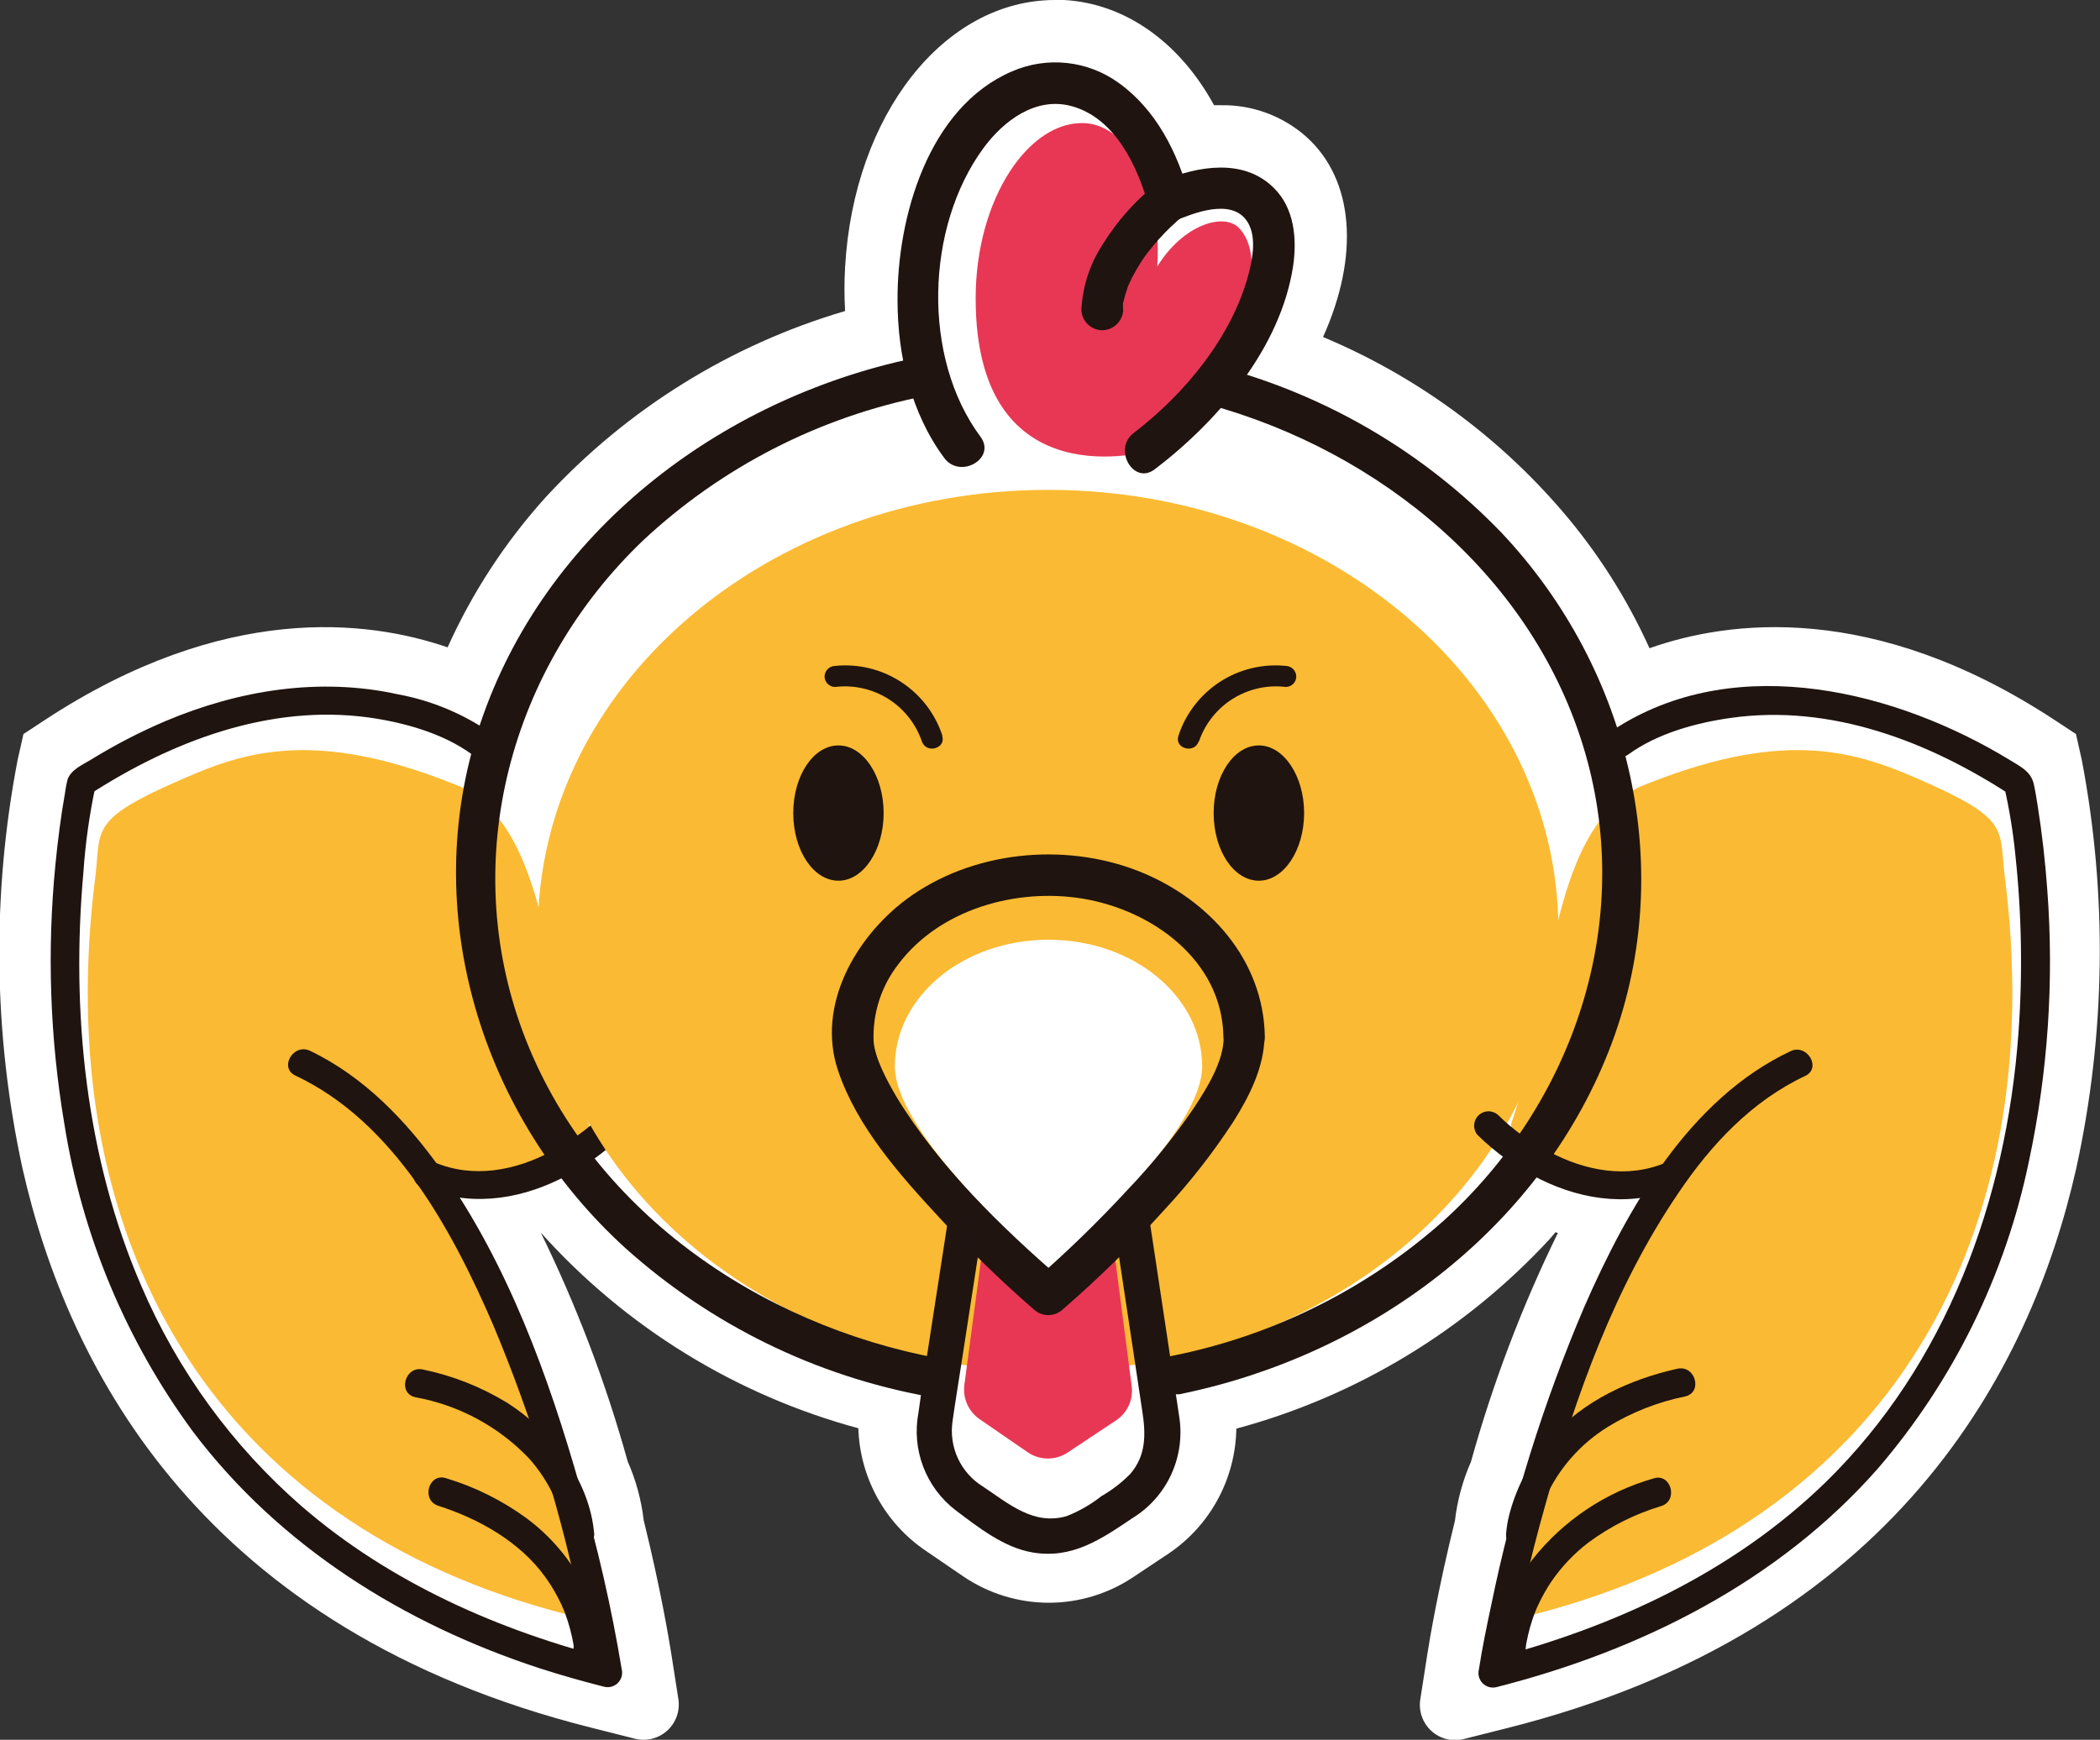 <svg width="502" height="416" viewBox="0 0 502 416" fill="none" xmlns="http://www.w3.org/2000/svg">
<rect x="0" y="0" width="502" height="416" fill="#333333" stroke="none"/>
<g clip-path="url(#clip0_45_7334)">
<path d="M497.637 181.662L496.253 175.517L491.013 172.074C447.807 143.749 413.255 148.301 394.306 155.001C388.965 143.173 381.971 132.166 373.534 122.309C357.953 104.126 338.345 89.838 316.271 80.585C325.019 61.155 323.726 43.019 312.278 32.714C306.631 27.703 299.305 25.005 291.76 25.16H290.213C281.997 10.096 268.979 0.832 254.392 0H252.223C225.68 0 204.1 27.424 202.023 63.812C201.815 67.328 201.815 70.853 202.023 74.37C174.588 82.443 149.858 97.823 130.473 118.867C120.823 129.542 112.902 141.664 107.001 154.793C87.913 148.208 53.615 144.05 10.847 172.074L5.608 175.517L4.223 181.662C-2.002 214.012 -1.602 247.291 5.4 279.482C16.294 327.583 48.699 389.824 141.344 413.112L151.777 415.746C153.126 416.087 154.539 416.088 155.889 415.749C157.239 415.41 158.484 414.741 159.512 413.803C160.541 412.865 161.322 411.686 161.784 410.372C162.247 409.058 162.377 407.65 162.163 406.273L160.501 395.623C159.901 391.857 157.87 379.658 153.877 363.532C153.31 358.669 152.019 353.919 150.046 349.439C144.815 330.603 137.862 312.289 129.273 294.73C149.528 317.342 175.895 333.592 205.185 341.515C205.366 347.353 206.934 353.064 209.76 358.175C212.585 363.285 216.587 367.648 221.434 370.902L230.158 376.863C236.216 381.01 243.383 383.232 250.723 383.239C257.942 383.235 264.996 381.08 270.987 377.048L279.389 371.457C284.28 368.148 288.303 363.707 291.116 358.511C293.928 353.314 295.447 347.516 295.545 341.607C324.287 333.855 350.257 318.135 370.464 296.255L371.849 294.638L372.403 294.823C363.818 312.383 356.864 330.696 351.63 349.531C349.657 354.011 348.366 358.762 347.799 363.625C343.806 379.797 341.752 391.949 341.175 395.715L339.513 406.366C339.301 407.74 339.431 409.145 339.892 410.457C340.354 411.768 341.132 412.945 342.158 413.883C343.184 414.821 344.425 415.49 345.772 415.831C347.118 416.172 348.528 416.175 349.876 415.838L360.309 413.204C452.954 389.916 485.382 327.722 496.276 279.574C503.351 247.366 503.815 214.055 497.637 181.662Z" fill="white"/>
<path d="M14.102 233.344C14.541 264.65 21.373 296.417 37.437 323.448C59.779 361.153 97.977 384.094 139.729 394.676C140.282 394.818 140.861 394.814 141.412 394.664C141.962 394.514 142.463 394.223 142.867 393.819C143.27 393.415 143.561 392.913 143.711 392.363C143.861 391.812 143.865 391.231 143.722 390.679C142.961 385.735 141.945 380.814 140.906 375.916C136.132 352.656 129.026 329.939 119.696 308.107C116.101 299.696 111.929 291.544 107.209 283.71C120.573 285.35 134.605 278.766 143.999 269.27C144.415 268.87 144.712 268.363 144.859 267.804C145.005 267.246 144.996 266.658 144.83 266.105L143.976 263.61L114.918 180.438C114.487 179.298 113.824 178.261 112.969 177.394C112.114 176.526 111.088 175.848 109.956 175.401C104.234 172.362 98.087 170.205 91.722 169.001C81.038 166.957 70.054 167.059 59.409 169.302C52.454 170.762 45.67 172.945 39.168 175.817C35.169 177.553 31.263 179.496 27.466 181.639C25.504 182.748 23.565 183.949 21.65 185.128C20.172 186.075 18.58 186.768 17.864 188.385C16.698 192.704 15.986 197.133 15.741 201.6C14.454 212.13 13.906 222.738 14.102 233.344Z" fill="white"/>
<path d="M136.059 386.174C146.053 388.715 125.766 316.424 106.332 284.726C123.781 286.852 142.083 272.482 140.745 268.554C130.543 239.328 132.32 199.706 110.417 188.247C76.604 174.292 59.409 179.329 44.084 186.075C21.003 196.009 24.235 198.204 22.78 209.71C11.979 295.031 49.739 364.295 136.059 386.174Z" fill="#FBBA33"/>
<path d="M116.256 174.523C109.853 170.309 102.673 167.418 95.138 166.021C76.419 161.886 57.101 165.005 39.56 172.421C33.391 175.051 27.427 178.141 21.719 181.662C19.665 182.91 17.103 183.972 16.18 186.283C15.898 187.345 15.69 188.426 15.556 189.517C14.541 195.224 13.802 201.069 13.248 206.729C11.222 227.332 11.928 248.113 15.349 268.531C19.55 295.233 30.102 320.534 46.115 342.3C66.887 369.816 96.638 388.368 129.204 398.973C134.213 400.59 139.291 402.022 144.391 403.316C144.973 403.467 145.584 403.463 146.165 403.306C146.745 403.149 147.274 402.843 147.7 402.418C148.126 401.994 148.435 401.466 148.595 400.886C148.756 400.306 148.763 399.695 148.615 399.111C146.181 384.415 142.859 369.879 138.667 355.585C131.166 329.154 121.38 302.193 105.409 279.644C97.215 268.092 86.944 257.372 74.088 251.25C70.118 249.401 66.633 255.316 70.626 257.187C94.099 268.231 107.97 293.875 117.826 316.655C127.211 338.992 134.348 362.211 139.129 385.966C140.191 390.956 141.206 395.946 141.991 400.983L146.215 396.755C119.326 389.939 93.291 378.48 72.15 360.205C55.557 345.758 42.444 327.743 33.79 307.506C20.426 276.64 16.964 241.823 19.942 208.508C20.412 201.609 21.376 194.753 22.827 187.992L21.257 190.049C41.014 177.249 64.418 168.285 88.191 171.566C96.523 172.744 105.778 175.286 112.725 180.322C116.303 182.91 119.649 176.949 116.187 174.385L116.256 174.523Z" fill="#1F140F"/>
<path d="M144.276 396.062C144.16 392.169 143.379 388.324 141.968 384.695C138.865 376.075 133.294 368.562 125.95 363.093C120.105 358.805 113.572 355.547 106.632 353.459C102.408 352.119 100.608 358.75 104.808 360.067C114.594 363.186 124.265 368.73 130.197 376.886C131.354 378.459 132.388 380.12 133.29 381.853C133.705 382.616 134.074 383.378 134.444 384.163C134.444 384.302 134.444 384.441 134.628 384.602C134.813 385.018 134.951 385.434 135.113 385.85C136.014 388.293 136.686 390.814 137.121 393.382C137.236 394.075 137.121 393.751 137.121 393.382C137.121 393.59 137.121 393.821 137.121 394.029C137.121 394.237 137.121 394.745 137.121 395.114C137.121 395.484 137.121 395.738 137.121 396.062C137.121 396.981 137.486 397.862 138.135 398.512C138.784 399.162 139.665 399.527 140.583 399.527C141.501 399.527 142.382 399.162 143.031 398.512C143.68 397.862 144.045 396.981 144.045 396.062H144.276Z" fill="#1F140F"/>
<path d="M142.037 366.767C140.975 353.875 131.789 342.138 121.265 335.438C115.055 331.644 108.239 328.948 101.115 327.468C96.799 326.52 94.976 333.151 99.292 334.098C109.709 335.98 119.257 341.135 126.55 348.815C128.849 351.424 130.775 354.34 132.274 357.479C132.435 357.802 132.597 358.149 132.736 358.472C132.874 358.796 133.243 359.651 132.92 358.865C133.174 359.489 133.428 360.136 133.659 360.783C134.049 361.865 134.38 362.968 134.651 364.087C134.882 364.918 135.044 365.773 135.205 366.628C135.367 367.483 135.205 365.773 135.205 366.767C135.234 367.668 135.607 368.524 136.246 369.16C136.885 369.796 137.743 370.163 138.644 370.186C139.548 370.18 140.414 369.818 141.053 369.178C141.692 368.538 142.054 367.672 142.06 366.767H142.037Z" fill="#1F140F"/>
<path d="M144.046 266.475C140.436 270.044 136.294 273.03 131.767 275.323C123.204 279.944 113.025 281.839 103.839 277.911C103.056 277.499 102.148 277.397 101.293 277.624C100.438 277.85 99.7 278.39 99.223 279.135C98.784 279.913 98.666 280.832 98.894 281.695C99.123 282.559 99.68 283.298 100.447 283.756C111.548 288.515 123.227 287.175 133.913 281.908C139.474 279.2 144.557 275.603 148.962 271.257C149.519 270.598 149.809 269.753 149.774 268.89C149.738 268.027 149.38 267.209 148.769 266.598C148.159 265.987 147.342 265.628 146.48 265.593C145.617 265.557 144.773 265.847 144.115 266.405L144.046 266.475Z" fill="#1F140F"/>
<path d="M486.19 201.67C485.957 197.18 485.253 192.727 484.089 188.385C483.489 186.699 481.781 186.075 480.442 185.058C478.527 183.857 476.588 182.748 474.603 181.57C470.816 179.422 466.918 177.479 462.924 175.748C456.374 172.894 449.544 170.733 442.544 169.302C431.9 167.059 420.916 166.957 410.232 169.001C403.837 170.235 397.666 172.431 391.929 175.517C390.83 175.983 389.839 176.671 389.017 177.538C388.195 178.404 387.56 179.43 387.151 180.553C377.488 208.277 367.81 236.001 358.116 263.725L357.239 266.221C357.084 266.776 357.082 267.364 357.232 267.92C357.382 268.477 357.68 268.984 358.093 269.386C367.487 278.881 381.497 285.558 394.883 283.825C390.165 291.664 385.985 299.815 382.374 308.223C373.041 330.051 365.942 352.77 361.186 376.031C360.147 380.929 359.132 385.85 358.347 390.794C358.21 391.348 358.218 391.929 358.372 392.479C358.525 393.029 358.819 393.529 359.223 393.932C359.628 394.334 360.13 394.625 360.68 394.776C361.23 394.926 361.81 394.932 362.363 394.791C404.115 384.21 442.314 361.268 464.655 323.563C480.812 296.44 487.528 264.673 487.99 233.46C488.135 222.834 487.533 212.211 486.19 201.67Z" fill="white"/>
<path d="M479.243 209.617C477.789 198.066 480.928 195.917 457.94 185.982C442.568 179.329 425.419 174.292 391.606 188.293C369.703 199.844 371.48 239.374 361.279 268.6C359.917 272.459 378.243 286.829 395.692 284.773C376.235 316.471 355.947 388.738 365.964 386.22C452.262 364.295 490.044 295.031 479.243 209.617Z" fill="#FBBA33"/>
<path d="M275.166 107.731C278.805 104.566 282.136 101.061 285.113 97.265C298.108 80.723 303.047 61.571 296.146 54.478C292.568 50.828 282.898 53.6 276.643 63.719C277.935 42.926 268.842 30.058 259.494 29.457C246.177 28.579 233.229 47.316 233.229 71.343C233.229 120.253 275.166 107.731 275.166 107.731Z" fill="#E83755"/>
<path d="M250.561 327.837C317.929 327.837 372.542 280.67 372.542 222.486C372.542 164.302 317.929 117.134 250.561 117.134C183.193 117.134 128.581 164.302 128.581 222.486C128.581 280.67 183.193 327.837 250.561 327.837Z" fill="#FBBA33"/>
<path d="M235.144 296.509L230.528 331.164C230.326 332.731 230.559 334.324 231.203 335.767C231.846 337.21 232.874 338.447 234.174 339.343L245.715 347.29C247.126 348.244 248.79 348.753 250.492 348.753C252.195 348.753 253.859 348.244 255.27 347.29L266.81 339.62C268.136 338.74 269.189 337.504 269.846 336.054C270.503 334.603 270.739 332.997 270.526 331.418L266.118 297.456L250.584 313.814L235.144 296.509Z" fill="#E83755"/>
<path d="M287.375 255.015C287.375 271.765 250.654 303.533 250.654 303.533C250.654 303.533 213.91 271.858 213.91 255.015C213.91 238.173 230.367 224.704 250.654 224.704C270.942 224.704 287.375 238.265 287.375 255.015Z" fill="white"/>
<path d="M268.449 74.07C268.449 73.561 268.449 73.076 268.449 72.568C268.449 71.667 268.241 73.423 268.449 72.822C268.449 72.568 268.449 72.291 268.587 72.036C268.84 70.923 269.164 69.828 269.557 68.756C269.557 68.548 269.718 68.317 269.81 68.086C270.226 66.977 269.487 68.756 269.81 68.086L270.618 66.376C271.218 65.221 271.865 64.089 272.557 62.98C273.249 61.871 274.011 60.808 274.865 59.769C275.719 58.729 274.473 60.231 274.98 59.63L275.627 58.821L277.012 57.204C278.89 55.101 280.935 53.154 283.128 51.382C284.062 50.439 284.587 49.164 284.587 47.836C284.587 46.507 284.062 45.233 283.128 44.289C282.165 43.385 280.894 42.881 279.573 42.881C278.253 42.881 276.982 43.385 276.019 44.289C271.203 48.201 267.07 52.885 263.786 58.151C260.635 62.846 258.809 68.306 258.501 73.954C258.507 75.282 259.037 76.553 259.975 77.492C260.913 78.431 262.183 78.961 263.509 78.968C264.83 78.944 266.091 78.408 267.025 77.473C267.959 76.538 268.494 75.276 268.518 73.954L268.449 74.07Z" fill="#1F140F"/>
<path d="M266.095 291.218C267.541 300.891 269.003 310.564 270.48 320.236C271.357 326.035 272.211 331.788 273.088 337.61C273.896 342.924 274.011 347.984 270.203 352.419C268.153 354.511 265.823 356.307 263.279 357.756C260.77 359.737 257.987 361.34 255.016 362.516C247.099 364.826 241.168 359.581 234.959 355.446C232.349 353.835 230.27 351.491 228.981 348.705C227.692 345.92 227.251 342.817 227.712 339.782C228.358 335.161 229.166 330.356 229.881 325.666C231.666 314.176 233.436 302.693 235.19 291.218C235.998 285.905 227.873 283.617 227.043 288.908L221.872 322.385C221.065 327.514 220.257 332.62 219.564 337.749C218.729 342.088 219.117 346.574 220.687 350.704C222.256 354.834 224.945 358.444 228.45 361.129C233.828 365.173 239.991 370.094 246.915 371.226C256.378 372.797 263.256 368.014 270.642 363.047C274.675 360.591 277.897 357.001 279.904 352.724C281.911 348.446 282.615 343.672 281.928 338.996C281.374 335.069 280.728 331.141 280.151 327.214C278.212 314.461 276.289 301.715 274.381 288.977C273.573 283.617 265.425 285.882 266.233 291.288L266.095 291.218Z" fill="#1F140F"/>
<path d="M292.522 248.015C292.522 253.745 288.575 260.121 285.206 265.204C280.555 271.985 275.368 278.382 269.696 284.334C262.598 292.031 255.086 299.335 247.192 306.213H254.116C239.437 293.506 224.527 279.066 214.326 262.316C212.018 258.365 209.156 253.075 208.832 249.009C208.554 242.277 210.7 235.669 214.88 230.387C224.804 217.334 243.038 212.297 258.732 214.862C275.42 217.588 292.176 229.648 292.453 247.9C292.568 254.276 302.47 254.299 302.354 247.9C302.077 229.417 288.852 214.908 272.234 208.323C254.37 201.277 232.19 203.495 216.657 215.047C204.47 224.149 195.146 240.46 200.316 255.94C204.816 269.409 215.133 280.984 224.619 291.218C231.711 298.922 239.224 306.226 247.123 313.097C248.063 313.974 249.3 314.462 250.585 314.462C251.87 314.462 253.107 313.974 254.047 313.097C262.626 305.661 270.742 297.706 278.351 289.278C284.399 282.781 289.881 275.778 294.738 268.346C298.615 262.247 302.147 255.293 302.285 247.9C302.493 241.639 292.522 241.639 292.522 248.015Z" fill="#1F140F"/>
<path d="M211.232 194.415C211.232 203.264 206.408 210.588 200.431 210.588C194.453 210.588 189.629 203.379 189.629 194.415C189.629 185.451 194.453 178.243 200.431 178.243C206.408 178.243 211.232 185.544 211.232 194.415Z" fill="#1F140F"/>
<path d="M311.747 194.415C311.747 203.264 306.901 210.588 300.923 210.588C294.945 210.588 290.121 203.379 290.121 194.415C290.121 185.451 294.968 178.243 300.923 178.243C306.878 178.243 311.747 185.544 311.747 194.415Z" fill="#1F140F"/>
<path d="M286.613 177.272C288.061 173.049 290.915 169.453 294.697 167.085C298.478 164.717 302.958 163.721 307.385 164.265C308.047 164.253 308.677 163.983 309.143 163.513C309.608 163.043 309.872 162.409 309.878 161.747C309.861 161.088 309.593 160.461 309.13 159.993C308.667 159.526 308.043 159.252 307.385 159.229C301.843 158.666 296.274 160.015 291.602 163.053C286.931 166.09 283.436 170.635 281.697 175.932C280.681 179.005 285.528 180.322 286.544 177.272H286.613Z" fill="#1F140F"/>
<path d="M225.289 175.932C223.55 170.635 220.055 166.09 215.383 163.053C210.711 160.015 205.143 158.666 199.6 159.229C198.942 159.252 198.318 159.526 197.855 159.993C197.392 160.461 197.125 161.088 197.107 161.747C197.113 162.409 197.377 163.043 197.843 163.513C198.308 163.983 198.939 164.253 199.6 164.265C204.027 163.721 208.507 164.717 212.289 167.085C216.07 169.453 218.924 173.049 220.373 177.272C221.388 180.322 226.235 179.005 225.219 175.932H225.289Z" fill="#1F140F"/>
<path d="M276.135 112.144C291.275 100.592 306.139 83.126 309.117 63.627C310.063 57.158 309.44 49.765 304.501 44.936C297.392 37.82 286.452 39.669 278.097 43.157L284.259 46.669C281.443 36.365 276.319 26.222 267.456 19.846C263.807 17.198 259.53 15.549 255.049 15.063C250.568 14.577 246.038 15.27 241.906 17.073C221.873 25.668 214.441 52.006 214.556 71.875C214.556 84.997 217.787 98.836 225.727 109.51C229.512 114.639 238.237 109.626 234.382 104.427C220.349 85.529 221.249 54.339 235.051 35.464C239.852 28.902 247.584 23.057 256.124 25.367C266.579 28.186 271.98 39.83 274.588 49.349C274.954 50.627 275.809 51.71 276.966 52.363C278.124 53.016 279.492 53.187 280.774 52.837C285.39 50.92 294.068 47.477 297.9 52.606C300.554 56.164 299.446 61.848 298.407 65.752C294.391 80.7 283.105 94.285 271.011 103.526C265.933 107.408 271.011 116.118 276.065 112.19L276.135 112.144Z" fill="#1F140F"/>
<path d="M224.458 324.811C181.32 316.84 140.791 289.047 125.05 246.906C109.517 205.32 122.027 159.483 153.762 129.194C172.527 111.67 195.802 99.733 220.973 94.724C226.904 93.476 224.389 84.397 218.48 85.644C172.065 95.394 130.082 127.23 114.756 173.183C99.777 218.027 115.033 267.122 149.562 298.496C169.956 316.787 195.02 329.056 221.965 333.937C227.874 335.023 230.413 325.966 224.458 324.857V324.811Z" fill="#1F140F"/>
<path d="M282.505 333.267C327.165 324.025 367.51 294.476 384.543 251.388C401.415 208.67 390.013 160.222 358.809 127.254C340.356 108.145 317.034 94.452 291.368 87.654C285.528 86.06 283.035 95.117 288.875 96.711C330.027 107.962 366.702 137.974 378.889 179.883C390.775 220.73 376.165 263.725 345.099 291.889C326.673 308.274 304.212 319.44 280.035 324.233C274.126 325.458 276.619 334.514 282.528 333.29L282.505 333.267Z" fill="#1F140F"/>
<path d="M389.229 180.415C396.153 175.378 405.385 172.837 413.764 171.658C437.606 168.285 461.009 177.249 480.697 190.141L479.104 188.085C480.341 193.514 481.235 199.016 481.782 204.558C483.289 218.709 483.529 232.966 482.497 247.16C479.589 287.014 465.279 326.266 436.336 354.499C414.179 376.031 385.698 389.154 356.016 396.801L360.217 401.029C362.495 387.085 365.577 373.284 369.449 359.697C376.65 333.775 386.021 307.576 401.254 285.212C409.032 273.66 418.818 263.24 431.513 257.28C435.505 255.408 432.02 249.494 428.05 251.342C403.816 262.755 389.021 288.954 378.728 312.474C368.951 335.402 361.505 359.257 356.501 383.678C355.393 388.83 354.331 394.006 353.524 399.204C353.376 399.787 353.383 400.399 353.544 400.979C353.704 401.559 354.013 402.087 354.439 402.511C354.865 402.935 355.394 403.241 355.974 403.398C356.554 403.556 357.165 403.559 357.747 403.409C392.253 394.652 425.188 378.134 448.961 351.079C466.974 330.089 479.37 304.866 484.99 277.772C489.557 256.424 491.041 234.53 489.398 212.759C488.914 206.013 488.152 199.267 487.09 192.59C486.813 190.903 486.559 189.217 486.19 187.553C485.521 184.504 483.12 183.372 480.443 181.731C453.462 165.282 415.864 155.879 387.152 173.576C386.69 173.853 386.206 174.154 385.767 174.477C382.213 177.041 385.652 183.002 389.229 180.415Z" fill="#1F140F"/>
<path d="M364.602 396.062C364.602 395.134 364.672 394.207 364.81 393.289C364.671 394.514 364.81 393.058 364.925 392.642C365.04 392.227 365.133 391.533 365.271 391.002C365.574 389.675 365.944 388.364 366.379 387.074C366.633 386.358 366.887 385.642 367.187 384.926C367.233 384.774 367.295 384.626 367.371 384.487L368.041 383.054C368.845 381.411 369.754 379.821 370.764 378.295C373.233 374.664 376.273 371.458 379.766 368.8C385.01 364.927 390.881 361.989 397.122 360.113C401.3 358.796 399.43 352.165 395.299 353.505C383.88 356.761 373.766 363.515 366.379 372.82C362.219 378.321 359.455 384.751 358.324 391.557C358.032 393.041 357.878 394.549 357.862 396.062C357.862 396.981 358.227 397.862 358.876 398.512C359.526 399.162 360.406 399.527 361.324 399.527C362.243 399.527 363.123 399.162 363.772 398.512C364.422 397.862 364.786 396.981 364.786 396.062H364.602Z" fill="#1F140F"/>
<path d="M366.841 366.767C366.841 365.773 366.679 367.552 366.841 366.767C367.002 365.981 367.071 365.404 367.233 364.71C367.461 363.671 367.746 362.645 368.087 361.638C368.272 361.06 368.479 360.483 368.687 359.905C368.895 359.327 368.918 359.304 369.056 359.004C369.195 358.704 369.056 359.004 369.056 359.004C369.056 359.004 369.287 358.519 369.38 358.288C372.547 351.221 377.756 345.267 384.336 341.191C390.018 337.703 396.267 335.24 402.8 333.914C407.116 332.966 405.293 326.336 400.977 327.283C389.621 329.801 378.519 334.953 370.695 343.779C365.985 348.998 362.598 355.273 360.817 362.077C360.42 363.591 360.157 365.137 360.032 366.697C359.663 371.087 366.518 371.064 366.956 366.697L366.841 366.767Z" fill="#1F140F"/>
<path d="M353.131 271.326C357.536 275.672 362.619 279.27 368.18 281.977C378.843 287.245 390.545 288.585 401.647 283.825C402.404 283.36 402.954 282.62 403.182 281.76C403.409 280.9 403.298 279.985 402.87 279.205C402.397 278.455 401.658 277.912 400.802 277.685C399.946 277.458 399.036 277.563 398.254 277.98C389.022 281.908 378.889 279.967 370.326 275.393C365.791 273.113 361.647 270.126 358.048 266.544C357.389 265.986 356.545 265.695 355.683 265.731C354.821 265.767 354.003 266.126 353.393 266.736C352.783 267.347 352.424 268.165 352.389 269.029C352.353 269.892 352.643 270.737 353.201 271.396L353.131 271.326Z" fill="#1F140F"/>
</g>
<defs>
<clipPath id="clip0_45_7334">
<rect width="502" height="416" fill="white"/>
</clipPath>
</defs>
</svg>
